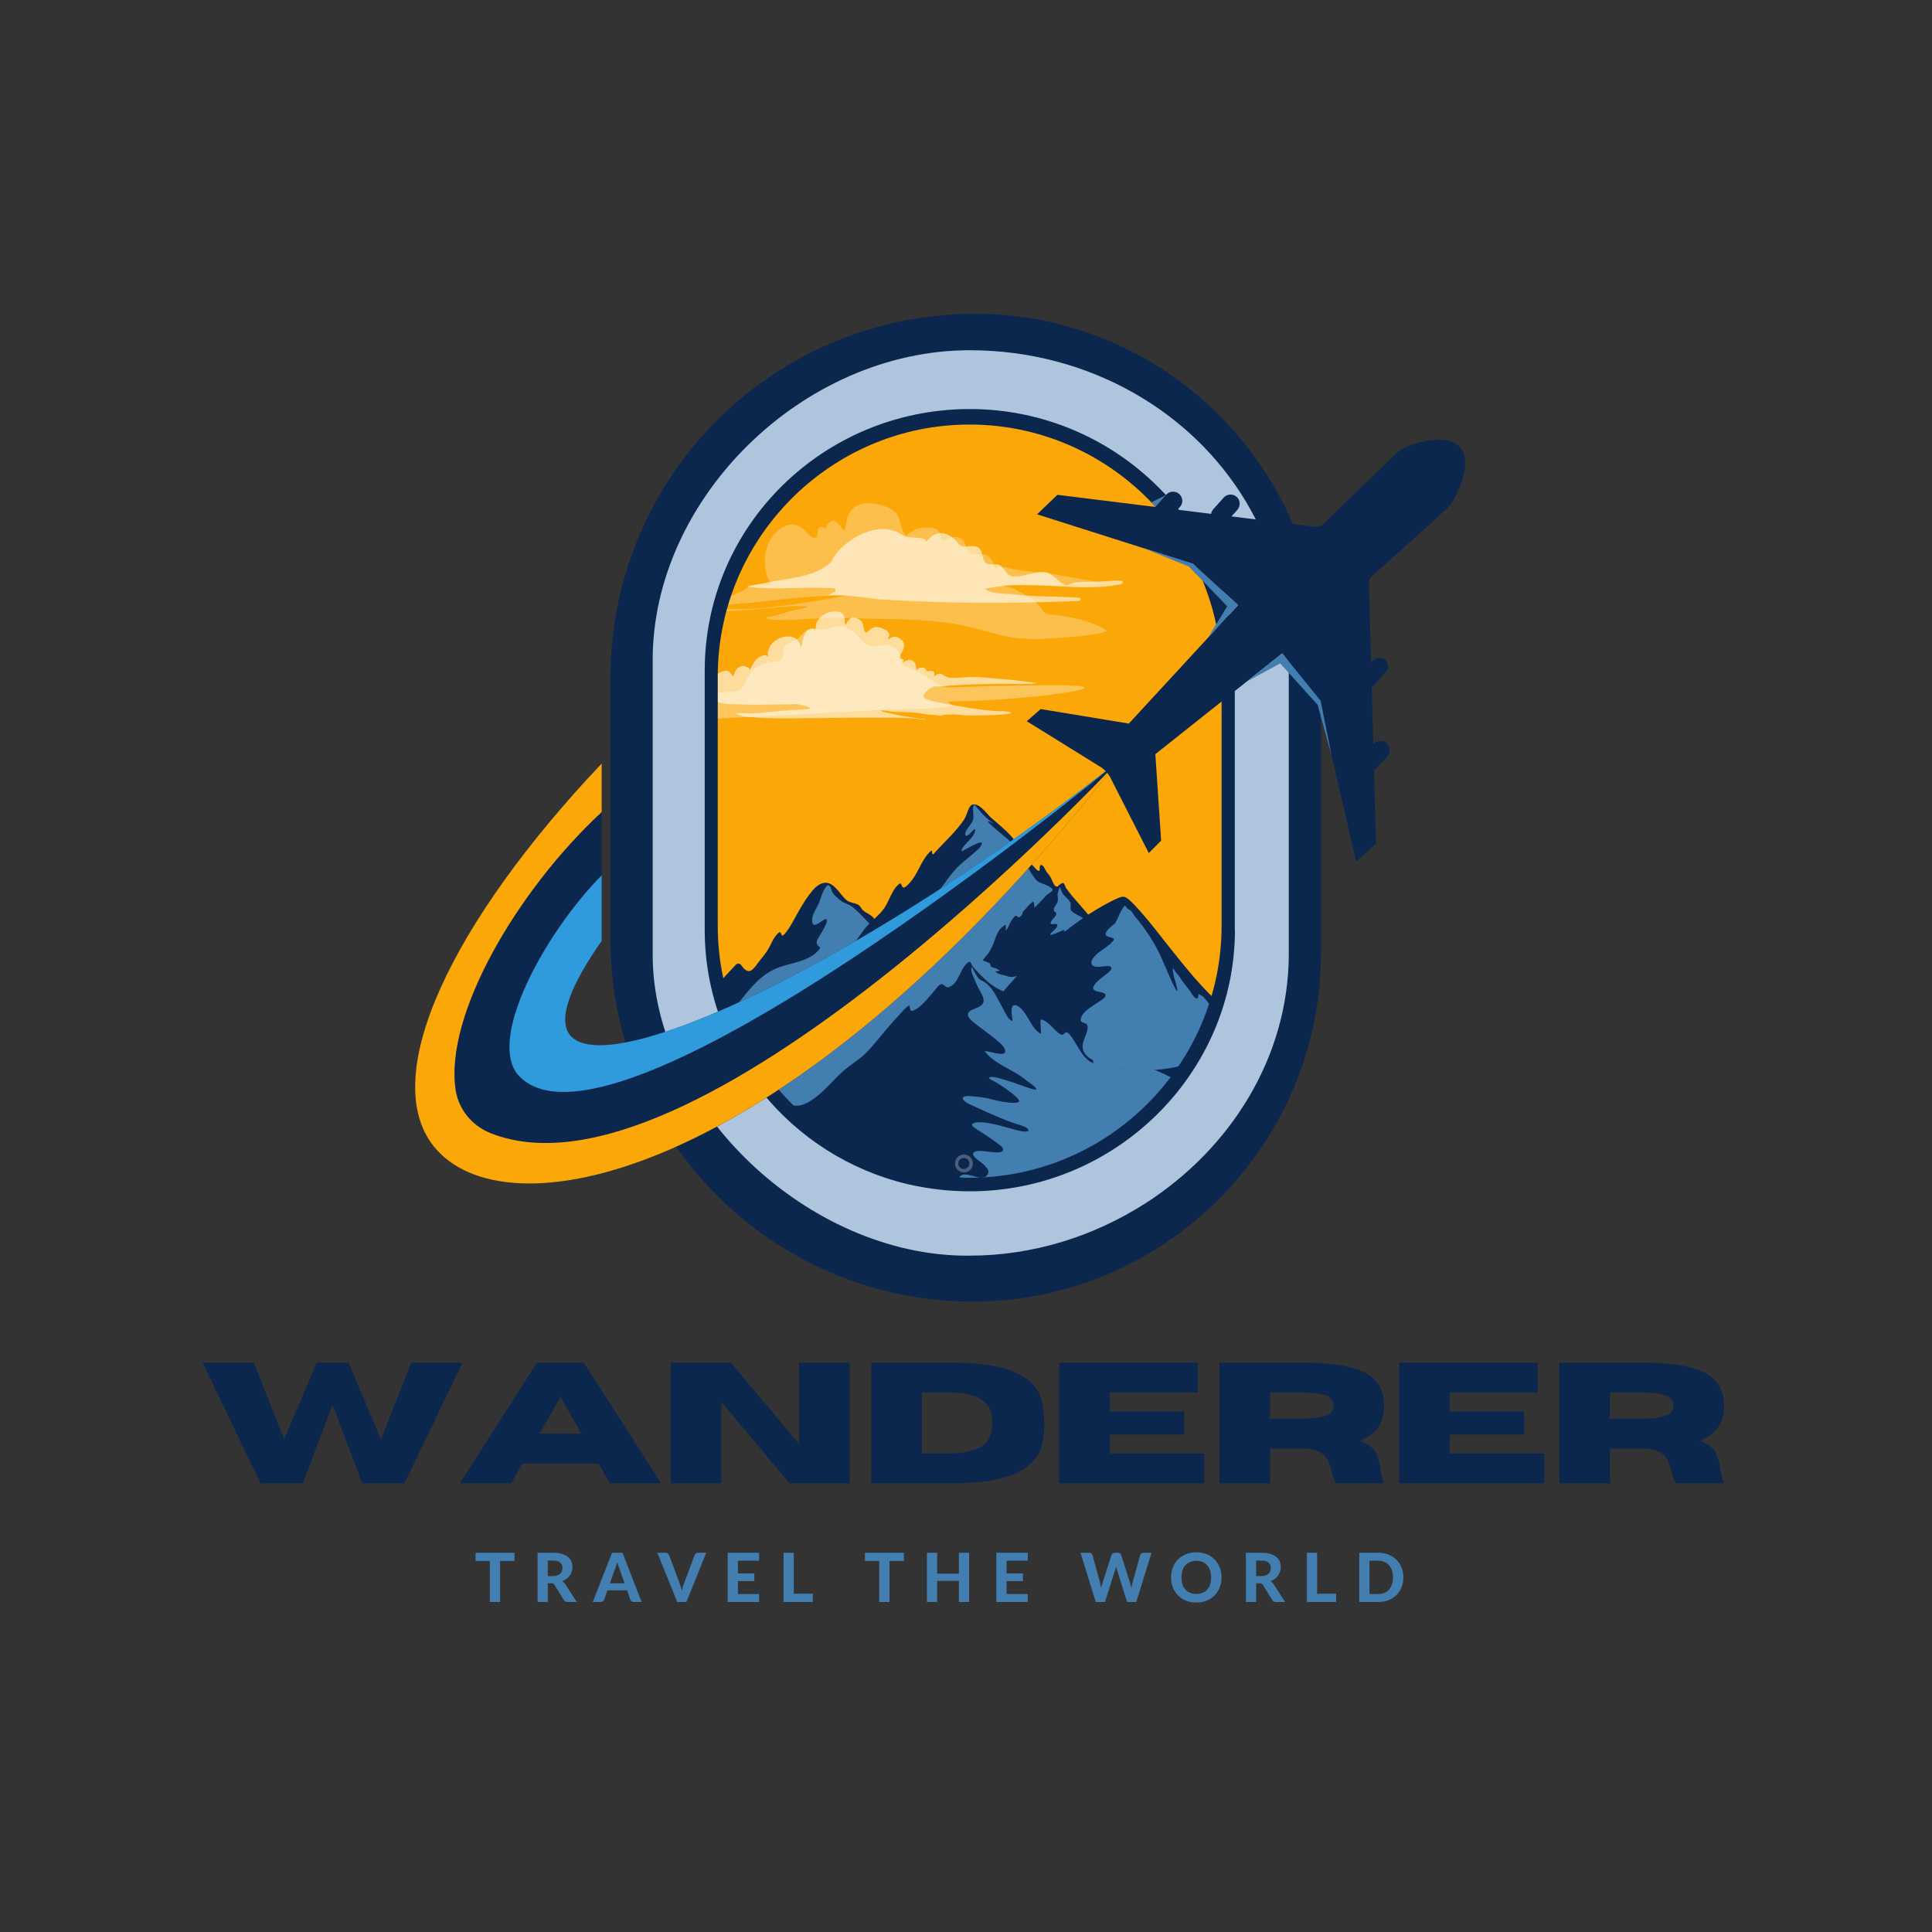 <svg xmlns="http://www.w3.org/2000/svg" xmlns:xlink="http://www.w3.org/1999/xlink" width="500" zoomAndPan="magnify" viewBox="0 0 375 375" height="500" preserveAspectRatio="xMidYMid meet" version="1.0"><rect x="0" y="0" width="375" height="375" fill="#333333" stroke="none"/><defs><filter x="0%" y="0%" width="100%" height="100%" id="fbcde53077"><feColorMatrix values="0 0 0 0 1 0 0 0 0 1 0 0 0 0 1 0 0 0 1 0" color-interpolation-filters="sRGB"/></filter><g/><clipPath id="688e9f5f08"><path d="M 118 60.867 L 257 60.867 L 257 252.867 L 118 252.867 Z M 118 60.867 " clip-rule="nonzero"/></clipPath><clipPath id="bc1471fbee"><path d="M 236.656 80.621 C 236.02 79.984 235.383 79.379 234.746 78.773 C 222.785 67.688 206.766 60.902 189.289 60.902 C 150.34 60.902 118.48 92.188 118.48 131.711 L 118.48 182.352 C 118.48 189.285 119.512 195.98 121.387 202.309 C 123.598 209.758 127.051 216.727 131.473 222.934 C 144.223 240.895 165.211 252.645 188.773 252.645 C 200.707 252.645 211.941 249.523 221.695 244.043 C 242.352 232.445 256.402 210.305 256.402 185.047 L 256.402 128.02 C 256.34 109.574 248.801 92.797 236.656 80.621 Z M 237.109 179.688 C 237.109 206.578 215.094 228.598 188.199 228.598 C 187.652 228.598 187.137 228.598 186.625 228.566 C 160.457 227.719 139.316 206.066 139.316 179.688 L 139.316 131.289 C 139.316 106.152 158.52 85.285 182.988 82.68 C 184.715 82.496 186.441 82.406 188.23 82.406 C 201.676 82.406 213.91 87.918 222.754 96.762 C 231.629 105.637 237.109 117.84 237.109 131.289 Z M 237.109 179.688 " clip-rule="evenodd"/></clipPath><clipPath id="128a99d204"><path d="M 80.578 147 L 217 147 L 217 230 L 80.578 230 Z M 80.578 147 " clip-rule="nonzero"/></clipPath><mask id="c733515825"><g filter="url(#fbcde53077)"><rect x="-37.5" width="450" fill="#000000" y="-37.5" height="450" fill-opacity="0.8"/></g></mask><clipPath id="c0dc00b393"><path d="M 0.641 0.84 L 118.961 0.84 L 118.961 65 L 0.641 65 Z M 0.641 0.84 " clip-rule="nonzero"/></clipPath><clipPath id="ce9dbdc055"><rect x="0" width="119" y="0" height="66"/></clipPath><clipPath id="8843bc2275"><path d="M 199 85 L 284.578 85 L 284.578 168 L 199 168 Z M 199 85 " clip-rule="nonzero"/></clipPath></defs><path fill="#fba708" d="M 243.98 131.141 L 243.98 184.383 C 244.012 214.605 216.812 239.141 186.859 239.141 C 158.453 239.473 129.953 212.789 130.047 184.383 L 130.047 131.141 C 130.016 101.699 157 74.836 186.859 74.836 C 216.723 74.836 243.98 97.766 243.98 131.141 Z M 243.98 131.141 " fill-opacity="1" fill-rule="nonzero"/><path fill="#0c274e" d="M 136.016 194.566 L 142.832 187.238 C 143.133 186.934 143.617 186.965 143.859 187.328 C 144.316 187.996 145.039 188.812 145.797 188.359 C 146.379 188.016 146.836 187.273 147.242 186.754 C 147.891 185.93 148.598 185.094 149.133 184.191 C 149.602 183.395 149.918 182.508 150.477 181.766 C 150.609 181.59 151.188 180.832 151.445 180.953 C 151.648 181.047 151.621 181.645 151.914 181.578 C 152.164 181.523 152.418 181.137 152.57 180.949 C 153.09 180.312 153.508 179.602 153.902 178.883 C 154.941 177 155.93 175.125 157.254 173.422 C 157.863 172.637 158.621 171.742 159.609 171.438 C 161.734 170.785 162.949 173.555 164.258 174.676 C 164.914 175.242 165.852 175.215 166.586 175.621 C 167.023 175.863 167.156 176.383 167.52 176.703 C 168.109 177.223 168.891 177.465 169.438 178.047 C 171.355 180.09 171.816 183.086 173.078 185.508 C 173.773 186.844 174.555 188.934 173.5 190.273 C 172.824 191.137 171.801 191.672 170.918 192.293 C 169.652 193.184 168.387 194.133 166.906 194.648 C 165.961 194.977 164.957 195.047 163.973 195.238 C 163.191 195.391 162.355 195.656 161.551 195.648 C 159.906 195.633 158.414 194.816 156.742 194.887 C 155.027 194.957 153.359 195.395 151.656 195.551 C 146.539 196.02 141.41 196.41 136.289 196.84 L 136.016 194.57 " fill-opacity="1" fill-rule="nonzero"/><path fill="#437eb1" d="M 142.688 195.465 C 144.891 192.812 146.957 189.762 150.145 188.207 C 153.039 186.793 157.055 186.898 159.16 184.105 C 159.297 183.922 158.844 183.617 158.75 183.5 C 158.445 183.133 158.461 182.746 158.68 182.34 C 159.191 181.395 159.824 180.52 160.254 179.531 C 160.359 179.289 160.641 178.746 160.441 178.484 C 160.266 178.254 159.867 178.555 159.707 178.656 C 159.188 178.988 157.844 180.211 157.664 178.965 C 157.48 177.688 158.277 176.688 158.801 175.613 C 159.168 174.852 159.355 174.016 159.695 173.238 C 159.793 173.012 160.477 171.594 160.879 171.832 C 161.305 172.086 161.363 172.855 161.602 173.258 C 161.926 173.797 162.523 174.242 162.984 174.668 C 163.711 175.336 164.77 175.441 165.516 176.07 C 168.078 178.223 169.867 180.938 172.773 182.707 C 174.176 183.559 177.801 185.395 177.109 187.543 C 176.816 188.453 175.836 188.98 175.016 189.328 C 173.105 190.137 171.023 190.379 169.012 190.805 C 167.047 191.223 165.156 190.605 163.195 190.965 C 161.562 191.266 160.008 191.871 158.387 192.23 C 153.168 193.379 147.918 194.387 142.688 195.461 " fill-opacity="1" fill-rule="nonzero"/><path fill="#0c274e" d="M 153.051 215.051 C 153.219 214.68 153.152 214.242 152.859 213.961 C 150.129 211.344 152.441 206.648 152.785 202.773 C 152.871 201.82 153.336 200.434 154.043 199.477 C 157.23 195.137 160.43 190.809 163.562 186.426 C 164.988 184.434 166.273 182.34 167.754 180.387 C 168.902 178.871 170.598 177.785 171.66 176.234 C 172.664 174.758 173.117 172.668 174.57 171.531 C 174.977 171.215 174.984 172.148 175.281 172.258 C 175.641 172.391 176.258 171.691 176.477 171.461 C 178.254 169.613 178.746 166.938 180.66 165.18 C 181.09 164.785 180.738 165.895 181.117 165.812 C 181.266 165.781 181.453 165.477 181.551 165.367 C 181.922 164.965 182.301 164.566 182.684 164.172 C 184.203 162.59 185.777 161.031 187.031 159.223 C 187.543 158.488 187.691 157.652 188.09 156.875 C 188.234 156.598 188.453 156.23 188.789 156.164 C 190.176 155.902 191.438 157.871 192.301 158.652 C 193.797 160.004 195.609 161.383 196.84 162.992 C 197.285 163.566 197.215 164.508 197.809 164.91 C 198.223 165.188 198.203 165.625 198.477 166.008 C 199.004 166.742 199.715 167.367 200.395 167.938 C 200.785 168.266 201.035 168.75 201.488 168.996 C 201.727 169.125 201.805 168.941 201.812 168.73 C 201.832 168.258 201.77 167.609 202.344 168 C 202.438 168.066 202.504 168.145 202.578 168.242 C 202.664 168.359 202.793 168.629 202.855 168.742 C 203.145 169.309 203.617 169.734 203.918 170.281 C 204.191 170.77 204.34 171.328 204.668 171.789 C 204.805 171.98 205.027 172.152 205.27 172.082 C 205.344 172.059 205.41 171.98 205.477 171.898 C 205.516 171.852 205.559 171.805 205.605 171.766 C 205.746 171.652 205.895 171.551 206.055 171.469 C 206.676 171.156 206.676 172.027 206.93 172.383 C 207.691 173.461 208.559 174.461 209.434 175.449 C 210.082 176.184 210.723 176.926 211.359 177.672 C 211.461 177.789 211.895 178.121 211.918 178.305 C 211.941 178.48 212.039 178.637 212.156 178.762 C 216.16 183.02 220.125 187.316 224.059 191.637 L 224.875 192.406 C 225.059 192.602 225.598 193.484 225.777 193.859 C 226.207 194.738 226.707 195.676 226.973 196.621 C 227.785 199.547 225.93 201.742 224.645 204.098 C 223.91 205.438 222.961 206.77 222.02 207.789 C 220.172 209.793 217.91 211.477 215.625 212.945 C 213.363 214.398 210.645 215.203 208.148 216.141 C 203.047 218.062 197.988 219.562 192.652 220.691 C 190.242 221.203 187.965 221.566 185.5 221.453 C 180.422 221.219 175.316 220.832 170.383 219.5 C 166.836 218.547 160.258 221.125 156.969 219.52 C 155.773 218.934 151.855 217.723 153.047 215.047 Z M 153.051 215.051 " fill-opacity="1" fill-rule="nonzero"/><path fill="#437eb1" d="M 172.016 184.027 C 172.246 183.711 172.492 183.418 172.77 183.207 C 173.879 181.832 174.961 180.43 176.23 179.199 C 177.477 177.988 178.926 177.055 180.086 175.746 C 181.988 173.594 183.41 171.07 185.305 168.914 C 186.438 167.617 187.816 166.664 189.09 165.52 C 189.574 165.082 190.414 164.449 190.555 163.766 C 190.645 163.328 190.027 163.586 189.836 163.656 C 189.078 163.941 188.359 164.336 187.648 164.723 C 187.598 164.75 186.676 165.246 186.676 165.238 C 186.512 164.848 187.094 164.238 187.305 163.98 C 187.898 163.25 189.312 162.117 189.273 161.074 C 189.258 160.734 188.84 161.188 188.766 161.262 C 188.59 161.43 187.66 162.57 187.402 162.121 C 187.238 161.84 187.449 161.426 187.578 161.18 C 187.938 160.492 188.633 159.879 188.859 159.137 C 189.059 158.496 188.844 157.734 188.871 157.074 C 188.879 156.867 188.887 156.379 189.109 156.25 C 189.238 156.176 189.566 156.711 189.645 156.805 C 190.188 157.445 190.754 158.066 191.363 158.637 C 191.691 158.945 192.035 159.242 192.406 159.5 C 192.527 159.582 192.652 159.66 192.781 159.734 C 192.836 159.766 193.008 159.82 192.945 159.824 C 192.672 159.848 191.965 159.266 191.727 159.449 C 191.691 159.477 192.145 159.898 192.188 159.938 C 192.656 160.387 193.137 160.816 193.633 161.234 C 194.945 162.344 196.312 163.363 197.395 164.719 C 198.867 166.574 199.539 168.938 201.055 170.723 C 201.762 171.555 202.637 171.469 203.496 171.992 C 203.609 172.059 204.461 172.547 204.324 172.773 C 204.047 173.23 203.363 173.48 202.977 173.918 C 202.289 174.699 201.508 175.457 200.773 176.203 C 200.758 176.223 200.77 174.895 200.508 175.023 C 199.938 175.309 199.184 176.273 198.746 176.77 C 198.602 176.93 198.293 177.199 198.551 177.297 C 198.402 177.516 198.23 177.723 198.016 177.926 C 197.559 178.363 197.34 177.402 196.926 177.887 C 196.527 178.352 196.223 178.824 195.949 179.375 C 195.844 179.586 195.539 180.41 195.258 180.574 C 195.191 180.613 195.238 180.426 195.238 180.352 C 195.234 180.156 195.273 179.699 195.145 179.543 C 195.031 179.406 194.84 179.723 194.691 179.82 C 193.516 180.598 193.199 182.359 192.664 183.547 C 192.637 183.602 191.812 185.18 191.828 185.059 C 191.375 185.59 191.004 186.047 190.754 186.379 C 190.719 186.426 192.062 186.898 192.105 186.949 C 192.395 187.305 192.035 187.602 192.625 187.766 C 193.004 187.871 193.367 187.973 193.715 188.164 C 193.758 188.188 194 188.289 193.988 188.359 C 193.93 188.641 192.988 188.387 193.32 188.684 C 193.91 189.207 194.574 189.184 195.25 189.375 C 195.469 189.438 195.688 189.57 195.918 189.598 C 196.215 189.633 196.512 189.629 196.809 189.598 C 196.914 189.586 197.273 189.402 197.281 189.5 C 198.145 189.758 198.895 189.203 199.367 188.52 C 199.754 187.961 200.031 187.309 200.52 186.824 C 201.973 185.395 203.809 184.43 205.082 182.809 C 205.52 182.25 206.688 181.422 206.605 180.621 C 206.582 180.379 206.094 180.656 205.98 180.703 C 205.457 180.922 204.941 181.176 204.398 181.348 C 204.258 181.395 203.988 181.504 203.844 181.422 C 203.762 181.375 204.137 180.98 204.168 180.953 C 204.418 180.676 205.277 180.008 205.25 179.594 C 205.215 179.039 204.191 179.578 203.957 179.305 C 203.848 179.18 204.035 178.855 204.098 178.746 C 204.34 178.328 204.988 177.863 205.027 177.359 C 205.051 177.023 204.531 176.973 204.539 176.617 C 204.547 176.016 205.133 175.547 205.293 174.988 C 205.453 174.422 205.184 173.836 205.324 173.266 C 205.355 173.137 205.613 172.227 205.746 172.211 C 205.754 172.211 205.832 172.449 205.832 172.453 C 205.949 172.766 206.066 173.082 206.23 173.371 C 206.613 174.066 207.453 174.484 207.766 175.211 C 207.988 175.727 207.555 176.344 207.98 176.801 C 208.543 177.406 209.586 177.746 210.266 178.223 C 210.473 178.367 210.941 178.637 210.977 178.926 C 211.016 179.281 210.594 179.781 210.387 180.035 C 209.684 180.898 208.75 181.527 207.926 182.262 C 205.969 183.996 203.613 185.383 201.844 187.312 C 200.434 188.852 199.738 190.926 198.059 192.234 C 197.691 192.523 197.148 192.82 196.805 193.086 C 196.379 193.41 195.059 192.578 194.73 192.426 C 192.75 191.535 191.484 190.488 190 188.898 C 189.562 188.434 189.078 187.969 188.699 187.453 C 188.594 187.309 188.406 186.539 188.133 186.68 C 186.32 187.625 186.227 190.973 184.121 191.617 C 183.523 191.797 183.172 190.902 182.656 191.035 C 182.164 191.16 181.551 192.102 181.223 192.465 C 180.117 193.68 178.777 195.609 177.168 196.188 C 176.77 196.328 176.66 195.965 176.602 195.637 C 176.598 195.621 176.531 195.102 176.512 195.113 C 175.75 195.531 175.043 196.465 174.449 197.086 C 172.906 198.711 171.504 200.465 170.055 202.172 C 169.184 203.199 168.32 204.246 167.281 205.109 C 166.023 206.156 164.605 207 163.406 208.117 C 161.227 210.152 159.223 212.777 156.512 214.133 C 153.445 215.668 151.16 213.34 149.637 210.824 C 149.121 209.973 148.188 208.84 148.367 207.77 C 148.715 205.652 150.523 203.371 151.879 201.793 C 155.805 197.211 161.203 194.266 165.984 190.695 C 166.945 189.977 168.191 189.219 168.918 188.246 C 169.547 187.398 169.789 186.199 170.762 185.652 C 170.953 185.547 171.043 185.32 171.188 185.156 C 171.477 184.824 171.742 184.41 172.027 184.023 " fill-opacity="1" fill-rule="nonzero"/><path fill="#0c274e" d="M 240.684 195.992 C 237.594 198.719 226.48 182.875 222.453 178.184 C 218.695 173.762 218.395 174.062 217.789 174.062 C 217.184 174.062 205.098 179.152 192.559 195.113 C 180.02 211.074 235.809 211.012 235.809 211.012 Z M 240.684 195.992 " fill-opacity="1" fill-rule="nonzero"/><path fill="#437eb1" d="M 232.438 205.438 C 232.457 205.227 232.762 204.977 232.898 204.832 C 233.352 204.355 233.805 203.91 234.152 203.348 C 234.605 202.613 235.082 201.883 235.527 201.141 C 235.93 200.48 236.871 199.168 236.793 198.309 C 236.703 197.309 235.918 196.68 235.398 195.879 C 235.086 195.398 234.902 195.016 234.5 194.602 C 234.02 194.105 233.859 193.602 233.227 193.246 C 233.203 193.234 232.688 192.949 232.684 192.953 C 232.48 193.109 232.695 193.934 232.219 193.789 C 231.707 193.637 231.375 192.926 231.098 192.535 C 230.383 191.531 229.547 190.605 228.902 189.539 C 228.691 189.188 228.367 188.949 228.152 188.605 C 228.152 188.602 227.672 187.824 227.672 187.836 C 227.539 188.867 228.062 190.113 228.285 191.102 C 228.312 191.227 228.621 192.176 228.477 192.352 C 228.395 192.457 228.301 192.148 228.23 192.031 C 227.902 191.484 227.645 190.953 227.379 190.375 C 226.672 188.828 226.043 187.254 225.336 185.703 C 224.047 182.867 222.246 180.211 220.262 177.836 C 220.004 177.531 219.844 177.117 219.574 176.836 C 219.355 176.613 219.004 176.512 218.77 176.273 C 218.727 176.23 218.375 175.723 218.312 175.793 C 217.434 176.785 217.09 178.137 216.41 179.242 C 215.668 179.797 214.598 180.684 214.605 181.312 C 214.609 182.07 216.594 181.859 216.168 182.473 C 215.371 183.613 213.785 184.32 212.793 185.297 C 212.383 185.699 211.785 186.293 211.832 186.922 C 211.922 188.066 214.098 187.535 214.785 187.516 C 215.078 187.508 215.641 187.473 215.73 187.852 C 215.824 188.23 215.184 188.707 214.953 188.91 C 214.105 189.664 212.727 190.414 212.262 191.492 C 211.703 192.797 214.676 192.273 214.578 193.211 C 214.523 193.734 213.621 194.211 213.246 194.473 C 212.141 195.25 210.066 196.305 209.773 197.77 C 209.566 198.789 211.051 198.277 211.105 199.215 C 211.207 200.879 209.543 202.422 210.344 204.117 C 211.121 205.77 213.816 206.5 215.422 206.898 C 220.309 208.113 226.234 208.055 230.992 206.285 C 231.602 206.059 232.07 205.77 232.434 205.438 Z M 232.438 205.438 " fill-opacity="1" fill-rule="nonzero"/><path fill="#0c274e" d="M 156.371 223.488 C 158.582 221.984 158.355 220.922 160.184 218.949 C 162.102 216.879 166.211 213.746 168.652 212.203 C 169.602 211.602 169.469 212.785 169.484 213.41 C 169.492 213.605 169.477 214.043 169.789 213.949 C 170.863 213.621 171.781 212.461 172.469 211.641 C 173.949 209.879 175.211 208.008 176.988 206.52 C 177.383 206.188 178.348 205.32 178.934 205.516 C 179.387 205.668 179.285 206.875 179.918 206.336 C 181.832 204.707 183.238 202.555 185.25 201.012 C 186.426 200.105 187.992 200.137 189.051 198.996 C 190.547 197.387 191.75 194.453 194.082 193.895 C 194.949 193.688 196.441 194.938 197.094 195.355 C 200.176 197.348 203.402 199.582 206.199 201.953 C 208.406 203.824 210.414 206.023 212.855 207.598 C 213.695 208.141 215.352 209.086 216.402 208.879 C 216.828 208.793 216.395 207.785 216.898 207.91 C 217.855 208.141 218.852 208.914 219.629 209.492 C 221.645 210.988 223.332 212.875 225.273 214.461 C 227.5 216.273 230.34 217.035 232.625 218.746 C 233.625 219.496 234.766 220.66 234.902 221.977 C 235.094 223.797 232.426 225.738 231.297 226.867 C 227.039 231.121 222.203 234.668 216.855 237.438 C 212.414 239.734 207.684 241.465 202.762 242.375 C 184.816 245.695 167.633 237.27 156.375 223.488 " fill-opacity="1" fill-rule="nonzero"/><path fill="#437eb1" d="M 229.742 210.32 C 226.574 208.773 223.074 206.859 219.551 206.297 C 218.664 206.156 218.668 207.605 217.84 207.367 C 215.867 206.797 214.398 204.129 212.062 204.734 C 211.66 204.836 212.41 206.445 212.18 206.352 C 209.836 205.375 209.047 202.32 207.434 200.605 C 206.789 199.922 206.48 201.059 206.004 200.832 C 204.594 200.152 203.699 198.242 202.102 197.891 C 201.926 197.852 201.953 198.355 201.953 198.43 C 201.949 198.984 202.012 199.539 202.047 200.094 C 202.047 200.113 202.074 200.668 202.012 200.637 C 200.492 199.887 199.695 197.586 198.676 196.328 C 198.281 195.84 197.625 195.082 196.926 195.098 C 196.098 195.117 196.359 196.922 196.441 197.426 C 196.457 197.531 196.648 198.211 196.398 198.133 C 195.699 197.922 195.082 196.469 194.754 195.91 C 193.672 194.051 192.598 191.125 190.434 190.27 C 189.793 190.016 189.301 188.883 188.969 188.324 C 188.941 188.281 188.656 187.66 188.629 187.66 C 188.562 187.66 188.543 188.051 188.539 188.062 C 188.508 188.492 188.617 188.832 188.777 189.223 C 189.148 190.141 189.547 191.07 190 191.949 C 190.348 192.621 190.828 193.285 190.914 194.059 C 191.055 195.312 189.469 195.609 188.609 196.043 C 187.992 196.352 187.645 196.789 188.039 197.449 C 188.426 198.098 189.176 198.594 189.758 199.047 C 190.957 199.98 192.211 200.852 193.371 201.836 C 193.969 202.348 195.09 203.176 195.113 204.062 C 195.137 205.031 192.715 204.297 192.266 204.191 C 192.152 204.168 191.066 203.961 191.129 204.043 C 193.039 206.574 196.5 207.508 198.902 209.457 C 199.5 209.949 200.172 210.344 200.742 210.875 C 200.855 210.977 201.223 211.273 201.094 211.469 C 201.02 211.574 200.641 211.449 200.555 211.43 C 200.039 211.301 199.535 211.125 199.035 210.949 C 197.32 210.359 195.613 209.695 193.844 209.273 C 193.48 209.191 192.285 208.816 191.977 209.199 C 191.812 209.398 193.168 209.98 193.309 210.07 C 194.598 210.867 195.91 211.715 197.039 212.73 C 197.141 212.824 198.09 213.637 197.754 213.852 C 197.215 214.188 196.082 214.031 195.492 213.969 C 193.469 213.758 191.539 212.98 189.504 212.867 C 188.973 212.836 187.148 212.469 186.898 213.082 C 186.77 213.398 187.172 213.707 187.387 213.859 C 188.043 214.336 188.812 214.613 189.539 214.949 C 192.027 216.105 194.562 217.242 197.164 218.125 C 197.676 218.297 199.535 218.711 199.621 219.359 C 199.656 219.613 199.215 219.629 199.062 219.633 C 198.426 219.637 197.781 219.469 197.168 219.312 C 195.152 218.805 193.152 218.102 191.07 217.891 C 190.461 217.828 189.141 217.676 188.676 218.234 C 188.43 218.535 189.824 219.352 190.043 219.492 C 191.234 220.27 192.449 221.023 193.574 221.895 C 193.906 222.148 194.648 222.609 194.703 223.078 C 194.773 223.699 193.734 223.699 193.371 223.688 C 192.293 223.66 191.23 223.398 190.152 223.398 C 189.77 223.398 189.105 223.41 188.91 223.824 C 188.723 224.23 189.297 224.707 189.547 224.938 C 190.195 225.535 192.383 226.801 191.738 227.91 C 190.738 229.637 187.988 227.367 186.562 228.137 C 186.043 228.422 186.262 228.926 186.449 229.367 C 186.73 230.027 187.301 230.922 186.852 231.625 C 186.285 232.52 184.82 232.508 184.359 233.457 C 184.219 233.738 184.496 234.105 184.645 234.328 C 184.656 234.344 184.957 234.758 184.93 234.773 C 184.496 234.996 183.172 234.129 183.512 235.441 C 183.809 236.59 186.008 236.836 186.945 236.973 C 190.609 237.523 194.609 237.086 198.219 236.348 C 212.398 233.445 222.887 222.508 229.746 210.316 " fill-opacity="1" fill-rule="nonzero"/><path fill="#ffffff" d="M 214.684 122.305 C 214.922 122.5 214.48 122.641 214.332 122.691 C 213.812 122.871 213.262 122.969 212.723 123.066 C 210.68 123.43 208.633 123.574 206.566 123.734 C 203.629 123.961 200.66 124.203 197.723 123.891 C 195.148 123.617 192.656 122.887 190.172 122.191 C 183.695 120.375 177.219 120.215 170.539 120.125 C 167.012 120.078 163.492 119.859 159.969 119.965 C 157.168 120.047 154.348 120.406 151.547 120.344 C 150.895 120.328 149.191 120.391 148.711 119.852 C 148.586 119.711 149.074 119.789 149.258 119.758 C 149.633 119.688 150.004 119.605 150.375 119.512 C 151.758 119.156 153.109 118.68 154.5 118.363 C 155.035 118.242 155.574 118.141 156.105 118.004 C 156.133 118 156.672 117.867 156.629 117.797 C 156.551 117.664 155.938 117.695 155.797 117.688 C 155 117.637 154.199 117.648 153.398 117.695 C 149.957 117.898 146.562 118.371 143.113 118.52 C 142.086 118.566 141.055 118.633 140.035 118.773 C 139.895 118.793 138.305 118.953 138.391 118.805 C 138.598 118.461 139.297 118.379 139.645 118.32 C 140.82 118.137 142.035 118.184 143.223 118.207 C 147.719 118.297 152.383 117.492 156.828 116.867 C 158.383 116.645 159.934 116.402 161.48 116.117 C 162.051 116.012 162.621 115.902 163.188 115.789 C 163.359 115.754 163.527 115.719 163.699 115.684 C 163.773 115.668 163.969 115.684 163.918 115.625 C 163.793 115.48 162.957 115.602 162.754 115.605 C 161.512 115.617 160.27 115.66 159.031 115.719 C 153.848 115.977 148.742 116.781 143.578 117.195 C 142.109 117.316 140.629 117.398 139.152 117.344 C 139.039 117.34 137.785 117.242 137.793 117.223 C 137.824 117.121 138.332 117.051 138.422 117.027 C 138.93 116.887 139.43 116.715 139.922 116.531 C 141.258 116.031 142.57 115.461 143.836 114.805 C 144.633 114.391 145.492 113.777 146.391 113.621 C 147.156 113.488 147.973 113.582 148.75 113.555 C 148.902 113.547 149.418 113.59 149.531 113.441 C 149.738 113.172 149.117 112.484 149.02 112.211 C 148.609 111.094 148.41 109.91 148.445 108.723 C 148.527 105.797 149.988 102.84 152.984 101.918 C 154.395 101.484 155.5 102.223 156.449 103.195 C 156.832 103.59 157.562 104.59 158.227 104.426 C 158.938 104.254 158.469 102.711 159.059 102.312 C 159.41 102.074 160.008 102.535 160.273 102.723 C 160.418 102.824 160.848 103.121 160.676 103.07 C 159.633 102.77 160.91 101.16 161.543 101.094 C 162.227 101.023 162.871 101.844 163.25 102.309 C 163.371 102.457 163.488 102.613 163.602 102.773 C 163.668 102.867 163.738 103.16 163.797 103.059 C 164.238 102.305 164.223 101.012 164.578 100.156 C 165.594 97.719 167.922 97.348 170.293 97.859 C 171.664 98.156 173.469 98.711 174.211 100.008 C 174.836 101.094 174.887 103.301 176.074 104.023 C 175.969 103.656 177.004 103.152 177.137 103.066 C 178.277 102.324 179.535 102.324 180.859 102.434 C 181.672 102.5 182.266 102.828 182.508 103.664 C 182.594 103.957 182.594 104.59 182.875 104.773 C 183.156 104.957 183.938 104.566 184.184 104.484 C 184.918 104.242 185.66 104.109 186.395 104.449 C 187.574 105 187.309 106.699 188.219 107.273 C 189.125 107.844 190.586 107.293 191.609 107.816 C 192.176 108.105 192.543 108.711 192.754 109.289 C 192.828 109.492 192.746 110.172 192.973 110.277 C 193.152 110.359 193.402 110.086 193.57 110.039 C 194 109.914 194.551 109.988 194.973 110.098 C 198.418 111 202.043 111.004 205.562 111.625 C 207.789 112.02 210.016 112.418 212.238 112.828 C 212.836 112.938 213.492 113.055 214.082 113.215 C 214.352 113.285 214.898 113.395 214.898 113.395 C 214.898 113.395 214.527 113.297 214.34 113.289 C 214.266 113.285 213.684 113.289 213.59 113.289 C 212.578 113.324 211.562 113.352 210.547 113.383 C 207.016 113.488 203.477 113.645 199.941 113.633 C 198.746 113.629 197.547 113.586 196.352 113.57 C 195.984 113.566 195.621 113.578 195.254 113.57 C 195.02 113.562 194.41 113.348 194.555 113.527 C 194.973 114.047 196.117 113.84 196.676 114.203 C 198.375 115.309 200.793 115.867 202.375 118.461 C 202.676 118.945 203.16 119.215 203.738 119.277 C 205.828 119.43 211.02 120.066 214.684 122.305 " fill-opacity="0.271" fill-rule="nonzero"/><path fill="#ffffff" d="M 170.387 116.297 C 167.168 115.914 163.906 115.352 160.719 115.551 C 160.707 115.535 161.188 115.305 161.293 115.258 C 161.305 115.25 161.316 115.246 161.328 115.234 C 161.531 115.102 161.777 114.961 162.012 114.812 C 162.273 114.645 162.176 114.238 161.867 114.215 C 156.398 113.77 150.871 114.594 145.402 113.941 C 145.391 113.941 145.383 113.941 145.375 113.941 C 143.961 113.906 147.371 113.328 147.711 113.328 C 147.734 113.328 147.754 113.324 147.777 113.316 C 152.219 112.223 158.129 112.242 161.367 109.031 C 161.398 109 161.422 108.961 161.441 108.918 C 162.664 105.754 169.648 100.602 174.762 103.602 C 174.777 103.613 174.793 103.625 174.809 103.637 C 176.008 104.668 177.461 104.035 179.41 104.641 C 179.547 104.684 179.637 104.812 179.637 104.953 C 179.637 105.074 179.656 105.203 179.668 105.191 C 180.41 104.602 180.672 103.988 181.656 103.652 C 183.207 103.121 184.348 103.844 185.473 104.797 C 185.5 104.824 185.527 104.852 185.547 104.887 C 186.809 107.086 187.984 105.473 189.766 106.18 C 189.785 106.191 189.805 106.199 189.824 106.211 C 190.84 106.809 190.523 108.375 191.25 109.16 C 191.965 109.938 193.32 109.223 194.113 109.719 C 194.977 110.262 195.273 111.488 196.301 111.82 C 196.32 111.828 196.344 111.832 196.363 111.836 C 198.488 112.164 200.582 110.867 202.742 111.031 C 204.168 111.059 205.297 112.91 206.598 113.469 C 207.125 113.695 208.273 113.133 208.777 113.066 C 210.254 112.871 211.773 112.957 213.258 112.883 C 214.637 112.859 216.211 112.578 217.625 112.734 C 218.012 112.777 218.004 113.336 217.617 113.379 C 216.617 113.539 215.645 113.738 214.637 113.828 C 207.047 114.551 199.348 112.602 191.84 114.16 C 191.801 114.168 191.133 114.277 191.391 114.449 C 192.633 115.285 194.875 115.172 196.273 115.316 C 200.629 115.875 205.059 115.723 209.43 116.008 C 209.836 116.035 209.828 116.637 209.418 116.652 C 196.547 117.16 183.242 117.195 170.387 116.301 Z M 170.387 116.297 " fill-opacity="0.588" fill-rule="nonzero"/><path fill="#ffffff" d="M 135.258 136.867 C 135.258 136.867 137.922 134.047 141.98 134.289 C 145.859 134.504 143.527 128.688 150.645 128.445 C 151.281 128.414 151.824 127.93 151.914 127.324 C 152.129 126.145 151.703 125.145 154.004 124.449 C 155.73 123.902 155.941 121.418 158.789 122.055 C 159.637 122.238 160.516 122.207 161.305 121.875 C 162.668 121.297 164.637 121.238 166.906 123.902 C 169.602 127.113 171.297 124.113 173.48 125.598 C 174.57 126.324 174.871 127.293 174.902 128.051 C 174.934 128.688 175.328 129.234 175.93 129.414 C 177.172 129.777 179.141 130.746 181.352 132.414 C 182.262 133.078 183.352 133.441 184.473 133.41 C 190.227 133.23 208.098 132.684 210.215 133.289 C 212.73 134.02 197.617 135.984 184.898 136.137 C 182.625 136.258 185.715 136.652 184.504 137.105 C 183.293 137.562 171.66 137.773 171.66 137.773 L 134.742 139.711 L 135.258 136.863 Z M 135.258 136.867 " fill-opacity="0.341" fill-rule="nonzero"/><path fill="#ffffff" d="M 179.289 134.961 C 179.121 135.398 179.691 135.641 180.012 135.77 C 180.922 136.145 181.918 136.301 182.883 136.473 C 186.191 137.07 189.43 137.715 192.789 137.988 C 193.625 138.059 194.465 138.004 195.297 138.09 C 195.523 138.113 196.059 138.117 196.203 138.336 C 196.297 138.477 195.902 138.523 195.836 138.535 C 195.395 138.617 194.945 138.652 194.5 138.691 C 192.559 138.848 190.617 138.848 188.672 138.883 C 186.652 138.922 184.566 138.379 182.617 138.895 C 182.293 138.98 181.895 138.781 181.562 138.777 C 180.301 138.77 179.129 138.523 177.859 138.367 C 176.426 138.191 174.934 138.242 173.488 138.16 C 172.801 138.121 171.586 137.77 170.91 137.949 C 170.832 137.969 171.055 138.008 171.129 138.035 C 171.266 138.082 171.398 138.148 171.539 138.18 C 171.953 138.285 172.387 138.363 172.809 138.469 C 174.375 138.875 176.055 139.082 177.648 139.352 C 178.062 139.422 178.477 139.496 178.891 139.535 C 179.098 139.551 179.598 139.48 179.492 139.66 C 179.484 139.68 179.023 139.629 178.973 139.625 C 178.445 139.609 177.938 139.477 177.418 139.441 C 174.887 139.266 172.305 139.32 169.758 139.309 C 163.875 139.273 157.992 139.434 152.105 139.43 C 150.152 139.43 148.145 139.398 146.195 139.23 C 145.414 139.168 144.605 139.176 143.863 138.91 C 143.613 138.82 143.363 138.738 143.113 138.652 C 143.016 138.621 142.723 138.559 142.824 138.531 C 143.75 138.285 144.992 138.516 145.965 138.469 C 148.516 138.34 151.062 137.98 153.617 137.836 C 154.719 137.773 154.691 137.812 155.801 137.711 C 155.812 137.711 157.277 137.695 157.211 137.453 C 157.164 137.273 156.379 137.082 156.281 137.047 C 155.598 136.812 154.699 136.582 153.973 136.668 C 152.938 136.789 151.895 136.695 150.848 136.723 C 148.379 136.781 145.949 136.824 143.48 136.711 C 142.125 136.648 140.352 136.781 139.098 136.176 C 138.648 135.957 138.219 135.684 137.812 135.395 C 137.664 135.285 137.109 134.609 137.246 134.77 C 137.395 134.125 137.574 133.438 137.82 132.801 C 137.418 132.707 138.34 131.562 138.473 131.426 C 139.07 130.816 140.16 130.129 141.066 130.188 C 141.594 130.219 142.145 131.039 142.414 131.418 C 142.449 131.465 142.68 131.723 142.641 131.793 C 142.598 131.859 142.379 131.539 142.375 131.488 C 142.344 131.23 142.418 130.973 142.52 130.734 C 142.848 129.941 143.387 129.199 144.312 129.258 C 144.648 129.281 145.23 129.508 145.461 129.746 C 145.535 129.828 145.57 130.059 145.57 130.059 C 145.57 130.059 145.871 129.383 146.055 129.062 C 146.148 128.902 146.227 128.734 146.336 128.586 C 146.691 128.082 146.75 127.953 147.156 127.684 C 147.629 127.371 148.121 127.094 148.711 127.215 C 148.867 127.25 149 127.336 149.137 127.414 C 149.211 127.457 149.43 127.586 149.355 127.543 C 148.539 127.066 149.379 125.461 149.746 125.016 C 150.758 123.785 152.91 123.09 154.355 123.863 C 154.816 124.113 155.234 124.836 155.387 125.305 C 155.438 125.461 155.328 125.91 155.328 125.91 C 155.297 125.801 155.625 125.238 155.645 125.113 C 155.805 124.047 156.051 122.777 157.055 122.195 C 157.301 122.047 157.578 121.957 157.859 122.074 C 158.004 122.137 158.164 122.484 158.242 122.348 C 158.43 122.023 158.309 121.219 158.52 120.789 C 159.262 119.281 161.195 118.387 162.824 118.781 C 163.527 118.953 163.883 119.402 163.969 120.129 C 163.984 120.262 163.949 121.199 164.121 121.301 C 164.125 121.305 164.414 120.789 164.465 120.715 C 164.773 120.258 165.117 119.816 165.734 119.883 C 166.543 119.965 167.254 120.375 167.5 121.156 C 167.539 121.281 167.773 122.859 168.082 122.777 C 168.484 122.672 168.875 122.09 169.281 121.902 C 170.172 121.496 171.152 121.848 171.938 122.309 C 172.316 122.527 172.617 122.801 172.621 123.262 C 172.625 123.531 172.227 123.914 172.457 124.051 C 172.578 124.121 172.668 123.863 172.797 123.809 C 173.16 123.652 173.594 123.543 173.988 123.617 C 174.316 123.68 174.566 123.852 174.82 124.055 C 176.32 125.25 174.969 126.285 174.578 127.676 C 174.531 127.844 175.324 127.918 175.402 128.035 C 175.523 128.211 175.266 128.52 175.18 128.672 C 175.141 128.738 175.297 128.57 175.363 128.527 C 175.473 128.457 175.57 128.371 175.684 128.312 C 176.195 128.059 176.543 127.965 177.074 128.211 C 177.898 128.586 177.738 129.391 177.922 130.051 C 177.961 130.191 178.109 129.801 178.246 129.742 C 178.5 129.637 178.77 129.578 179.043 129.562 C 179.555 129.527 179.641 129.98 179.953 130.281 C 180 130.328 180.051 130.359 180.102 130.387 C 179.875 130.234 181.148 130.043 181.289 130.453 C 181.352 130.645 181.344 130.871 181.316 131.066 C 181.312 131.125 181.223 131.207 181.273 131.234 C 181.375 131.293 181.559 131.094 181.602 131.062 C 181.863 130.871 182.164 130.73 182.496 130.773 C 182.949 130.828 183.312 131.168 183.711 131.359 C 184.129 131.559 184.621 131.574 185.078 131.578 C 186.371 131.59 187.652 131.359 188.957 131.406 C 191.602 131.504 194.242 131.777 196.875 132.027 C 197.961 132.133 199.039 132.316 200.121 132.406 C 200.488 132.434 200.832 132.531 201.195 132.59 C 201.391 132.621 201.375 132.621 201.566 132.668 C 201.602 132.676 201.691 132.715 201.664 132.695 C 201.309 132.492 200.238 132.742 199.926 132.746 C 198.742 132.773 197.555 132.758 196.375 132.746 C 192.621 132.699 188.855 132.809 185.113 133.031 C 184.219 133.082 183.324 133.184 182.434 133.234 C 182.078 133.258 181.543 133.176 181.195 133.27 C 180.449 133.473 179.711 134.25 179.332 134.898 C 179.316 134.922 179.301 134.941 179.289 134.961 " fill-opacity="0.6" fill-rule="nonzero"/><g clip-path="url(#688e9f5f08)"><g clip-path="url(#bc1471fbee)"><path fill="#0c274e" d="M 254.688 267.922 L 97.242 250.262 L 120.195 45.625 L 277.645 63.285 Z M 254.688 267.922 " fill-opacity="1" fill-rule="nonzero"/></g></g><path fill="#afc4dd" d="M 188.246 231.234 C 184.07 231.234 179.992 230.73 176.074 229.82 C 153.609 224.441 136.785 204.441 136.785 180.477 L 136.785 130.188 C 136.785 102.039 159.793 79.555 187.957 79.395 L 188.246 79.395 C 202.391 79.395 215.266 85.121 224.57 94.301 C 233.906 103.52 239.672 115.121 239.672 130.156 L 239.672 180.445 L 239.703 180.445 C 239.703 208.371 216.539 231.234 188.246 231.234 M 188.246 67.98 C 155.871 67.98 126.621 96.727 126.684 128.207 L 126.684 185.16 C 126.59 215.34 157.062 243.723 187.641 243.723 C 187.844 243.723 188.043 243.723 188.246 243.719 C 200.48 243.719 212.301 239.977 222.273 233.594 C 238.746 223.059 250.152 205.258 250.152 185.129 L 250.152 128.176 C 250.152 104.902 237.855 86.379 220.137 76.316 C 210.707 70.938 199.715 67.98 188.242 67.98 " fill-opacity="1" fill-rule="nonzero"/><path fill="#0c274e" d="M 229.031 98.383 L 227.004 100.656 C 226.367 101.383 225.215 101.441 224.488 100.805 C 223.762 100.172 223.703 99.02 224.336 98.293 L 226.367 96.02 C 227.004 95.293 228.152 95.234 228.879 95.871 C 229.609 96.535 229.699 97.656 229.031 98.383 Z M 229.031 98.383 " fill-opacity="1" fill-rule="nonzero"/><path fill="#0c274e" d="M 269.316 146.762 L 267.289 149.031 C 266.652 149.758 265.5 149.82 264.773 149.184 C 264.047 148.547 263.988 147.395 264.621 146.668 L 266.652 144.398 C 267.289 143.672 268.441 143.609 269.164 144.246 C 269.895 144.883 269.953 146.035 269.316 146.762 Z M 269.316 146.762 " fill-opacity="1" fill-rule="nonzero"/><path fill="#0c274e" d="M 240.184 98.945 L 238.156 101.219 C 237.52 101.945 236.367 102.004 235.641 101.371 C 234.914 100.734 234.852 99.582 235.488 98.855 L 237.52 96.586 C 238.156 95.855 239.305 95.797 240.031 96.434 C 240.758 97.07 240.82 98.191 240.184 98.945 Z M 240.184 98.945 " fill-opacity="1" fill-rule="nonzero"/><path fill="#437eb1" d="M 224.246 98.395 L 226.305 96.09 L 223.477 97.496 Z M 224.246 98.395 " fill-opacity="1" fill-rule="evenodd"/><path fill="#ffffff" d="M 186.84 224.102 C 187.785 223.957 188.672 224.617 188.82 225.57 C 188.965 226.527 188.316 227.418 187.367 227.562 C 186.422 227.707 185.535 227.051 185.391 226.094 C 185.242 225.141 185.895 224.246 186.84 224.102 Z M 186.91 224.773 C 187.496 224.684 188.043 225.086 188.133 225.676 C 188.223 226.262 187.82 226.809 187.234 226.898 C 186.652 226.988 186.102 226.582 186.016 225.996 C 185.926 225.41 186.328 224.863 186.91 224.773 Z M 186.91 224.773 " fill-opacity="0.259" fill-rule="evenodd"/><g clip-path="url(#128a99d204)"><path fill="#0c274e" d="M 216.789 148.004 C 216.809 147.98 216.828 147.953 216.848 147.926 C 214.316 149.91 211.789 151.863 209.273 153.773 C 171.641 182.109 136.328 200.297 119.691 202.625 C 115.18 203.262 112.031 202.684 110.605 200.867 C 108.246 197.84 110.637 191.387 116.785 182.637 L 116.785 148.199 C 87.59 179.031 73.477 208.832 84.105 222.398 C 90.922 231.094 107.426 232.848 129.777 223.219 C 153.656 212.926 184.188 189.664 216.781 148.016 C 216.812 147.988 216.836 147.969 216.848 147.957 C 216.828 147.973 216.809 147.988 216.789 148.004 Z M 216.789 148.004 " fill-opacity="1" fill-rule="nonzero"/><path fill="#fba708" d="M 216.848 147.957 C 184.23 189.629 153.672 212.922 129.777 223.219 C 107.426 232.848 90.922 231.094 84.105 222.398 C 73.477 208.832 87.59 179.031 116.785 148.199 L 116.785 157.617 C 100.309 172.914 86.227 197.082 88.438 211.559 C 89.012 215.344 91.617 218.492 95.16 219.918 C 134.625 235.785 215.637 149.23 216.848 147.957 Z M 216.848 147.957 " fill-opacity="1" fill-rule="nonzero"/></g><g mask="url(#c733515825)"><g transform="matrix(1, 0, 0, 1, 98, 147)"><g clip-path="url(#ce9dbdc055)"><g clip-path="url(#c0dc00b393)"><path fill="#38b6ff" d="M 118.848 0.957 C 117.516 2.078 21.27 81.367 2.762 61.863 C -3.656 55.078 7.547 34.332 18.785 22.887 L 18.785 35.637 C 12.637 44.387 10.246 50.84 12.605 53.867 C 14.031 55.684 17.18 56.262 21.691 55.625 C 39.441 53.141 78.449 32.605 118.848 0.957 Z M 118.848 0.957 " fill-opacity="1" fill-rule="nonzero"/></g></g></g></g><path fill="#0c274e" d="M 268.984 130.434 L 266.801 132.887 C 266.199 133.586 265.137 133.645 264.441 133.039 C 263.742 132.434 263.684 131.375 264.289 130.68 L 266.469 128.223 C 267.074 127.527 268.137 127.469 268.832 128.074 C 269.527 128.707 269.59 129.77 268.984 130.434 Z M 268.984 130.434 " fill-opacity="1" fill-rule="nonzero"/><g clip-path="url(#8843bc2275)"><path fill="#0c274e" d="M 199.297 139.992 L 201.992 137.629 L 219.105 140.445 L 240.305 117.461 L 231.582 109.465 L 201.297 99.832 L 205.234 96.047 L 255.328 102.254 C 255.84 102.316 256.355 102.133 256.719 101.801 L 270.832 88.172 C 271.59 87.445 272.469 86.898 273.438 86.535 C 275.98 85.598 280.918 84.266 283.281 86.719 C 285.793 89.352 283.434 94.625 282.16 96.984 C 281.766 97.742 281.219 98.406 280.586 98.984 L 266.289 111.855 C 265.926 112.188 265.715 112.672 265.715 113.156 L 267.078 163.766 L 263.23 167.219 L 255.961 135.902 L 248.875 126.816 L 224.254 146.379 L 225.375 163.16 L 222.98 165.582 L 215.531 150.953 C 215.074 150.074 214.41 149.348 213.562 148.832 L 199.297 139.988 Z M 199.297 139.992 " fill-opacity="1" fill-rule="nonzero"/></g><path fill="#437eb1" d="M 240.309 117.434 L 231.555 109.422 L 221.613 106.258 L 230.746 109.953 L 238.203 117.688 L 234.402 123.863 L 240.309 117.43 Z M 240.309 117.434 " fill-opacity="1" fill-rule="evenodd"/><path fill="#437eb1" d="M 248.879 126.809 L 256.32 136.008 L 258.469 146.656 L 255.742 136.785 L 248.488 128.773 L 242.016 132.27 L 248.879 126.805 Z M 248.879 126.809 " fill-opacity="1" fill-rule="evenodd"/><g fill="#0c274e" fill-opacity="1"><g transform="translate(39.073, 287.909)"><g><path d="M 39.438 0 L 31.25 0 L 25.469 -15.203 L 19.703 0 L 11.5 0 L 0.25 -23.406 L 10.203 -23.406 L 16.078 -8.531 L 22.375 -23.406 L 28.578 -23.406 L 34.875 -8.531 L 40.75 -23.406 L 50.703 -23.406 Z M 39.438 0 "/></g></g></g><g fill="#0c274e" fill-opacity="1"><g transform="translate(89.001, 287.909)"><g><path d="M 39.328 0 L 29.375 0 L 27.172 -3.828 L 12.406 -3.828 L 10.203 0 L 0.25 0 L 15.219 -23.406 L 24.344 -23.406 Z M 23.859 -9.625 L 19.797 -16.734 L 15.719 -9.625 Z M 23.859 -9.625 "/></g></g></g><g fill="#0c274e" fill-opacity="1"><g transform="translate(127.559, 287.909)"><g><path d="M 37.359 0 L 25.672 0 L 12.438 -15.844 L 12.438 0 L 2.609 0 L 2.609 -23.422 L 14.297 -23.422 L 27.531 -7.656 L 27.531 -23.422 L 37.359 -23.422 Z M 37.359 0 "/></g></g></g><g fill="#0c274e" fill-opacity="1"><g transform="translate(166.508, 287.909)"><g><path d="M 18.281 0 L 2.609 0 L 2.609 -23.422 L 18.281 -23.422 C 24.688 -23.422 29.289 -22.52 32.094 -20.719 C 34.363 -19.281 35.656 -17.312 35.969 -14.812 C 36.113 -13.738 36.188 -12.703 36.188 -11.703 C 36.188 -10.711 36.113 -9.676 35.969 -8.594 C 35.832 -7.508 35.473 -6.457 34.891 -5.438 C 34.305 -4.426 33.375 -3.508 32.094 -2.688 C 30.812 -1.875 29.055 -1.223 26.828 -0.734 C 24.609 -0.242 21.758 0 18.281 0 Z M 17.344 -5.797 C 22.344 -5.797 25.164 -7.055 25.812 -9.578 C 25.988 -10.285 26.078 -10.992 26.078 -11.703 C 26.078 -12.422 25.988 -13.129 25.812 -13.828 C 25.633 -14.535 25.254 -15.172 24.672 -15.734 C 24.086 -16.305 23.211 -16.766 22.047 -17.109 C 20.879 -17.453 19.312 -17.625 17.344 -17.625 L 12.438 -17.625 L 12.438 -5.797 Z M 17.344 -5.797 "/></g></g></g><g fill="#0c274e" fill-opacity="1"><g transform="translate(202.977, 287.909)"><g><path d="M 30.812 0 L 2.609 0 L 2.609 -23.422 L 29.516 -23.422 L 29.516 -17.625 L 12.438 -17.625 L 12.438 -13.953 L 26.875 -13.953 L 26.875 -9.453 L 12.438 -9.453 L 12.438 -5.797 L 30.812 -5.797 Z M 30.812 0 "/></g></g></g><g fill="#0c274e" fill-opacity="1"><g transform="translate(234.08, 287.909)"><g><path d="M 34.578 0 L 25.297 0 C 24.867 -0.582 24.566 -1.332 24.391 -2.25 C 24.242 -2.957 24.016 -3.648 23.703 -4.328 C 23.398 -5.016 22.875 -5.582 22.125 -6.031 C 21.383 -6.477 20.281 -6.719 18.812 -6.75 L 12.438 -6.75 L 12.438 0 L 2.609 0 L 2.609 -23.422 L 18.594 -23.422 C 22.406 -23.422 25.484 -23.133 27.828 -22.562 C 30.172 -21.988 31.879 -21.086 32.953 -19.859 C 34.035 -18.641 34.578 -17.047 34.578 -15.078 C 34.578 -13.43 34.203 -12.047 33.453 -10.922 C 32.711 -9.805 31.535 -8.926 29.922 -8.281 C 31.484 -7.633 32.492 -6.863 32.953 -5.969 C 33.422 -5.07 33.707 -4.082 33.812 -3 C 33.926 -2.039 34.18 -1.039 34.578 0 Z M 12.438 -12.531 L 18.047 -12.547 C 19.617 -12.547 20.852 -12.613 21.75 -12.75 C 22.656 -12.895 23.32 -13.086 23.75 -13.328 C 24.176 -13.578 24.445 -13.852 24.562 -14.156 C 24.688 -14.457 24.75 -14.766 24.75 -15.078 C 24.75 -15.391 24.688 -15.695 24.562 -16 C 24.445 -16.312 24.176 -16.586 23.75 -16.828 C 23.32 -17.078 22.656 -17.27 21.75 -17.406 C 20.852 -17.551 19.617 -17.625 18.047 -17.625 L 12.438 -17.625 Z M 12.438 -12.531 "/></g></g></g><g fill="#0c274e" fill-opacity="1"><g transform="translate(268.951, 287.909)"><g><path d="M 30.812 0 L 2.609 0 L 2.609 -23.422 L 29.516 -23.422 L 29.516 -17.625 L 12.438 -17.625 L 12.438 -13.953 L 26.875 -13.953 L 26.875 -9.453 L 12.438 -9.453 L 12.438 -5.797 L 30.812 -5.797 Z M 30.812 0 "/></g></g></g><g fill="#0c274e" fill-opacity="1"><g transform="translate(300.053, 287.909)"><g><path d="M 34.578 0 L 25.297 0 C 24.867 -0.582 24.566 -1.332 24.391 -2.25 C 24.242 -2.957 24.016 -3.648 23.703 -4.328 C 23.398 -5.016 22.875 -5.582 22.125 -6.031 C 21.383 -6.477 20.281 -6.719 18.812 -6.75 L 12.438 -6.75 L 12.438 0 L 2.609 0 L 2.609 -23.422 L 18.594 -23.422 C 22.406 -23.422 25.484 -23.133 27.828 -22.562 C 30.172 -21.988 31.879 -21.086 32.953 -19.859 C 34.035 -18.641 34.578 -17.047 34.578 -15.078 C 34.578 -13.43 34.203 -12.047 33.453 -10.922 C 32.711 -9.805 31.535 -8.926 29.922 -8.281 C 31.484 -7.633 32.492 -6.863 32.953 -5.969 C 33.422 -5.07 33.707 -4.082 33.812 -3 C 33.926 -2.039 34.18 -1.039 34.578 0 Z M 12.438 -12.531 L 18.047 -12.547 C 19.617 -12.547 20.852 -12.613 21.75 -12.75 C 22.656 -12.895 23.32 -13.086 23.75 -13.328 C 24.176 -13.578 24.445 -13.852 24.562 -14.156 C 24.688 -14.457 24.75 -14.766 24.75 -15.078 C 24.75 -15.391 24.688 -15.695 24.562 -16 C 24.445 -16.312 24.176 -16.586 23.75 -16.828 C 23.32 -17.078 22.656 -17.27 21.75 -17.406 C 20.852 -17.551 19.617 -17.625 18.047 -17.625 L 12.438 -17.625 Z M 12.438 -12.531 "/></g></g></g><g fill="#437eb1" fill-opacity="1"><g transform="translate(92.101, 310.949)"><g><path d="M 7.766 -7.969 L 4.969 -7.969 L 4.969 0 L 2.984 0 L 2.984 -7.969 L 0.203 -7.969 L 0.203 -9.562 L 7.766 -9.562 Z M 7.766 -7.969 "/></g></g></g><g fill="#437eb1" fill-opacity="1"><g transform="translate(103.343, 310.949)"><g><path d="M 3.984 -5.031 C 4.305 -5.031 4.582 -5.07 4.812 -5.156 C 5.051 -5.238 5.242 -5.348 5.391 -5.484 C 5.547 -5.629 5.656 -5.797 5.719 -5.984 C 5.789 -6.18 5.828 -6.395 5.828 -6.625 C 5.828 -7.07 5.676 -7.422 5.375 -7.672 C 5.07 -7.922 4.613 -8.047 4 -8.047 L 2.984 -8.047 L 2.984 -5.031 Z M 8.625 0 L 6.844 0 C 6.5 0 6.254 -0.125 6.109 -0.375 L 4.297 -3.312 C 4.223 -3.426 4.141 -3.508 4.047 -3.562 C 3.953 -3.613 3.82 -3.641 3.656 -3.641 L 2.984 -3.641 L 2.984 0 L 1 0 L 1 -9.562 L 4 -9.562 C 4.664 -9.562 5.234 -9.488 5.703 -9.344 C 6.18 -9.207 6.57 -9.016 6.875 -8.766 C 7.188 -8.523 7.41 -8.234 7.547 -7.891 C 7.691 -7.547 7.766 -7.172 7.766 -6.766 C 7.766 -6.453 7.719 -6.156 7.625 -5.875 C 7.531 -5.594 7.395 -5.332 7.219 -5.094 C 7.051 -4.863 6.844 -4.656 6.594 -4.469 C 6.344 -4.289 6.062 -4.148 5.75 -4.047 C 5.875 -3.973 5.988 -3.883 6.094 -3.781 C 6.207 -3.688 6.305 -3.57 6.391 -3.438 Z M 8.625 0 "/></g></g></g><g fill="#437eb1" fill-opacity="1"><g transform="translate(115.183, 310.949)"><g><path d="M 6.047 -3.625 L 5.016 -6.547 C 4.953 -6.703 4.883 -6.883 4.812 -7.094 C 4.75 -7.301 4.688 -7.523 4.625 -7.766 C 4.562 -7.516 4.492 -7.285 4.422 -7.078 C 4.359 -6.867 4.297 -6.691 4.234 -6.547 L 3.203 -3.625 Z M 9.359 0 L 7.828 0 C 7.66 0 7.52 -0.039 7.406 -0.125 C 7.301 -0.207 7.223 -0.312 7.172 -0.438 L 6.531 -2.266 L 2.719 -2.266 L 2.078 -0.438 C 2.035 -0.32 1.957 -0.219 1.844 -0.125 C 1.727 -0.039 1.586 0 1.422 0 L -0.125 0 L 3.609 -9.562 L 5.641 -9.562 Z M 9.359 0 "/></g></g></g><g fill="#437eb1" fill-opacity="1"><g transform="translate(127.715, 310.949)"><g><path d="M 9.359 -9.562 L 5.516 0 L 3.734 0 L -0.125 -9.562 L 1.469 -9.562 C 1.645 -9.562 1.785 -9.52 1.891 -9.438 C 2.004 -9.352 2.086 -9.25 2.141 -9.125 L 4.203 -3.609 C 4.273 -3.41 4.348 -3.188 4.422 -2.938 C 4.504 -2.695 4.582 -2.441 4.656 -2.172 C 4.707 -2.441 4.766 -2.695 4.828 -2.938 C 4.898 -3.188 4.977 -3.41 5.062 -3.609 L 7.109 -9.125 C 7.148 -9.227 7.227 -9.328 7.344 -9.422 C 7.457 -9.516 7.598 -9.562 7.766 -9.562 Z M 9.359 -9.562 "/></g></g></g><g fill="#437eb1" fill-opacity="1"><g transform="translate(140.246, 310.949)"><g><path d="M 2.984 -8.016 L 2.984 -5.547 L 6.172 -5.547 L 6.172 -4.062 L 2.984 -4.062 L 2.984 -1.547 L 7.094 -1.547 L 7.094 0 L 1 0 L 1 -9.562 L 7.094 -9.562 L 7.094 -8.016 Z M 2.984 -8.016 "/></g></g></g><g fill="#437eb1" fill-opacity="1"><g transform="translate(151.093, 310.949)"><g><path d="M 6.672 -1.609 L 6.672 0 L 1 0 L 1 -9.562 L 2.984 -9.562 L 2.984 -1.609 Z M 6.672 -1.609 "/></g></g></g><g fill="#437eb1" fill-opacity="1"><g transform="translate(161.256, 310.949)"><g/></g></g><g fill="#437eb1" fill-opacity="1"><g transform="translate(167.675, 310.949)"><g><path d="M 7.766 -7.969 L 4.969 -7.969 L 4.969 0 L 2.984 0 L 2.984 -7.969 L 0.203 -7.969 L 0.203 -9.562 L 7.766 -9.562 Z M 7.766 -7.969 "/></g></g></g><g fill="#437eb1" fill-opacity="1"><g transform="translate(178.916, 310.949)"><g><path d="M 9.188 -9.562 L 9.188 0 L 7.203 0 L 7.203 -4.109 L 2.984 -4.109 L 2.984 0 L 1 0 L 1 -9.562 L 2.984 -9.562 L 2.984 -5.5 L 7.203 -5.5 L 7.203 -9.562 Z M 9.188 -9.562 "/></g></g></g><g fill="#437eb1" fill-opacity="1"><g transform="translate(192.389, 310.949)"><g><path d="M 2.984 -8.016 L 2.984 -5.547 L 6.172 -5.547 L 6.172 -4.062 L 2.984 -4.062 L 2.984 -1.547 L 7.094 -1.547 L 7.094 0 L 1 0 L 1 -9.562 L 7.094 -9.562 L 7.094 -8.016 Z M 2.984 -8.016 "/></g></g></g><g fill="#437eb1" fill-opacity="1"><g transform="translate(203.236, 310.949)"><g/></g></g><g fill="#437eb1" fill-opacity="1"><g transform="translate(209.654, 310.949)"><g><path d="M 13.859 -9.562 L 10.891 0 L 9.109 0 L 7.156 -6.25 C 7.125 -6.332 7.094 -6.426 7.062 -6.531 C 7.031 -6.645 7 -6.758 6.969 -6.875 C 6.945 -6.758 6.922 -6.645 6.891 -6.531 C 6.859 -6.426 6.828 -6.332 6.797 -6.25 L 4.828 0 L 3.031 0 L 0.078 -9.562 L 1.734 -9.562 C 1.898 -9.562 2.039 -9.52 2.156 -9.438 C 2.281 -9.352 2.359 -9.25 2.391 -9.125 L 3.875 -3.734 C 3.906 -3.586 3.938 -3.426 3.969 -3.25 C 4.008 -3.07 4.051 -2.891 4.094 -2.703 C 4.133 -2.898 4.176 -3.082 4.219 -3.25 C 4.258 -3.426 4.305 -3.586 4.359 -3.734 L 6.078 -9.125 C 6.117 -9.227 6.195 -9.328 6.312 -9.422 C 6.426 -9.516 6.566 -9.562 6.734 -9.562 L 7.312 -9.562 C 7.488 -9.562 7.629 -9.52 7.734 -9.438 C 7.836 -9.352 7.914 -9.25 7.969 -9.125 L 9.688 -3.734 C 9.738 -3.586 9.785 -3.43 9.828 -3.266 C 9.879 -3.109 9.926 -2.938 9.969 -2.75 C 10 -2.938 10.031 -3.109 10.062 -3.266 C 10.094 -3.43 10.129 -3.586 10.172 -3.734 L 11.656 -9.125 C 11.688 -9.238 11.758 -9.336 11.875 -9.422 C 11.988 -9.516 12.129 -9.562 12.297 -9.562 Z M 13.859 -9.562 "/></g></g></g><g fill="#437eb1" fill-opacity="1"><g transform="translate(226.864, 310.949)"><g><path d="M 10.234 -4.781 C 10.234 -4.082 10.113 -3.43 9.875 -2.828 C 9.645 -2.234 9.316 -1.719 8.891 -1.281 C 8.461 -0.852 7.945 -0.516 7.344 -0.266 C 6.738 -0.016 6.07 0.109 5.344 0.109 C 4.602 0.109 3.93 -0.016 3.328 -0.266 C 2.734 -0.516 2.219 -0.852 1.781 -1.281 C 1.352 -1.719 1.02 -2.234 0.781 -2.828 C 0.551 -3.43 0.438 -4.082 0.438 -4.781 C 0.438 -5.477 0.551 -6.125 0.781 -6.719 C 1.02 -7.312 1.352 -7.828 1.781 -8.266 C 2.219 -8.703 2.734 -9.039 3.328 -9.281 C 3.93 -9.531 4.602 -9.656 5.344 -9.656 C 6.07 -9.656 6.738 -9.531 7.344 -9.281 C 7.945 -9.039 8.461 -8.703 8.891 -8.266 C 9.316 -7.828 9.645 -7.312 9.875 -6.719 C 10.113 -6.125 10.234 -5.477 10.234 -4.781 Z M 8.219 -4.781 C 8.219 -5.281 8.148 -5.727 8.016 -6.125 C 7.879 -6.52 7.688 -6.859 7.438 -7.141 C 7.195 -7.422 6.898 -7.633 6.547 -7.781 C 6.191 -7.926 5.789 -8 5.344 -8 C 4.895 -8 4.492 -7.926 4.141 -7.781 C 3.785 -7.633 3.484 -7.422 3.234 -7.141 C 2.984 -6.859 2.789 -6.52 2.656 -6.125 C 2.531 -5.727 2.469 -5.281 2.469 -4.781 C 2.469 -4.281 2.531 -3.828 2.656 -3.422 C 2.789 -3.023 2.984 -2.688 3.234 -2.406 C 3.484 -2.133 3.785 -1.926 4.141 -1.781 C 4.492 -1.633 4.895 -1.562 5.344 -1.562 C 5.789 -1.562 6.191 -1.633 6.547 -1.781 C 6.898 -1.926 7.195 -2.133 7.438 -2.406 C 7.688 -2.688 7.879 -3.023 8.016 -3.422 C 8.148 -3.828 8.219 -4.281 8.219 -4.781 Z M 8.219 -4.781 "/></g></g></g><g fill="#437eb1" fill-opacity="1"><g transform="translate(240.83, 310.949)"><g><path d="M 3.984 -5.031 C 4.305 -5.031 4.582 -5.07 4.812 -5.156 C 5.051 -5.238 5.242 -5.348 5.391 -5.484 C 5.547 -5.629 5.656 -5.797 5.719 -5.984 C 5.789 -6.18 5.828 -6.395 5.828 -6.625 C 5.828 -7.07 5.676 -7.422 5.375 -7.672 C 5.07 -7.922 4.613 -8.047 4 -8.047 L 2.984 -8.047 L 2.984 -5.031 Z M 8.625 0 L 6.844 0 C 6.5 0 6.254 -0.125 6.109 -0.375 L 4.297 -3.312 C 4.223 -3.426 4.141 -3.508 4.047 -3.562 C 3.953 -3.613 3.82 -3.641 3.656 -3.641 L 2.984 -3.641 L 2.984 0 L 1 0 L 1 -9.562 L 4 -9.562 C 4.664 -9.562 5.234 -9.488 5.703 -9.344 C 6.18 -9.207 6.57 -9.016 6.875 -8.766 C 7.188 -8.523 7.41 -8.234 7.547 -7.891 C 7.691 -7.547 7.766 -7.172 7.766 -6.766 C 7.766 -6.453 7.719 -6.156 7.625 -5.875 C 7.531 -5.594 7.395 -5.332 7.219 -5.094 C 7.051 -4.863 6.844 -4.656 6.594 -4.469 C 6.344 -4.289 6.062 -4.148 5.75 -4.047 C 5.875 -3.973 5.988 -3.883 6.094 -3.781 C 6.207 -3.688 6.305 -3.57 6.391 -3.438 Z M 8.625 0 "/></g></g></g><g fill="#437eb1" fill-opacity="1"><g transform="translate(252.671, 310.949)"><g><path d="M 6.672 -1.609 L 6.672 0 L 1 0 L 1 -9.562 L 2.984 -9.562 L 2.984 -1.609 Z M 6.672 -1.609 "/></g></g></g><g fill="#437eb1" fill-opacity="1"><g transform="translate(262.833, 310.949)"><g><path d="M 9.562 -4.781 C 9.562 -4.082 9.441 -3.438 9.203 -2.844 C 8.973 -2.258 8.645 -1.758 8.219 -1.344 C 7.789 -0.926 7.273 -0.598 6.672 -0.359 C 6.078 -0.117 5.41 0 4.672 0 L 1 0 L 1 -9.562 L 4.672 -9.562 C 5.41 -9.562 6.078 -9.441 6.672 -9.203 C 7.273 -8.961 7.789 -8.629 8.219 -8.203 C 8.645 -7.785 8.973 -7.285 9.203 -6.703 C 9.441 -6.117 9.562 -5.477 9.562 -4.781 Z M 7.547 -4.781 C 7.547 -5.281 7.477 -5.727 7.344 -6.125 C 7.207 -6.531 7.016 -6.867 6.766 -7.141 C 6.523 -7.422 6.227 -7.633 5.875 -7.781 C 5.52 -7.938 5.117 -8.016 4.672 -8.016 L 2.984 -8.016 L 2.984 -1.547 L 4.672 -1.547 C 5.117 -1.547 5.52 -1.617 5.875 -1.766 C 6.227 -1.91 6.523 -2.125 6.766 -2.406 C 7.016 -2.688 7.207 -3.023 7.344 -3.422 C 7.477 -3.828 7.547 -4.281 7.547 -4.781 Z M 7.547 -4.781 "/></g></g></g></svg>